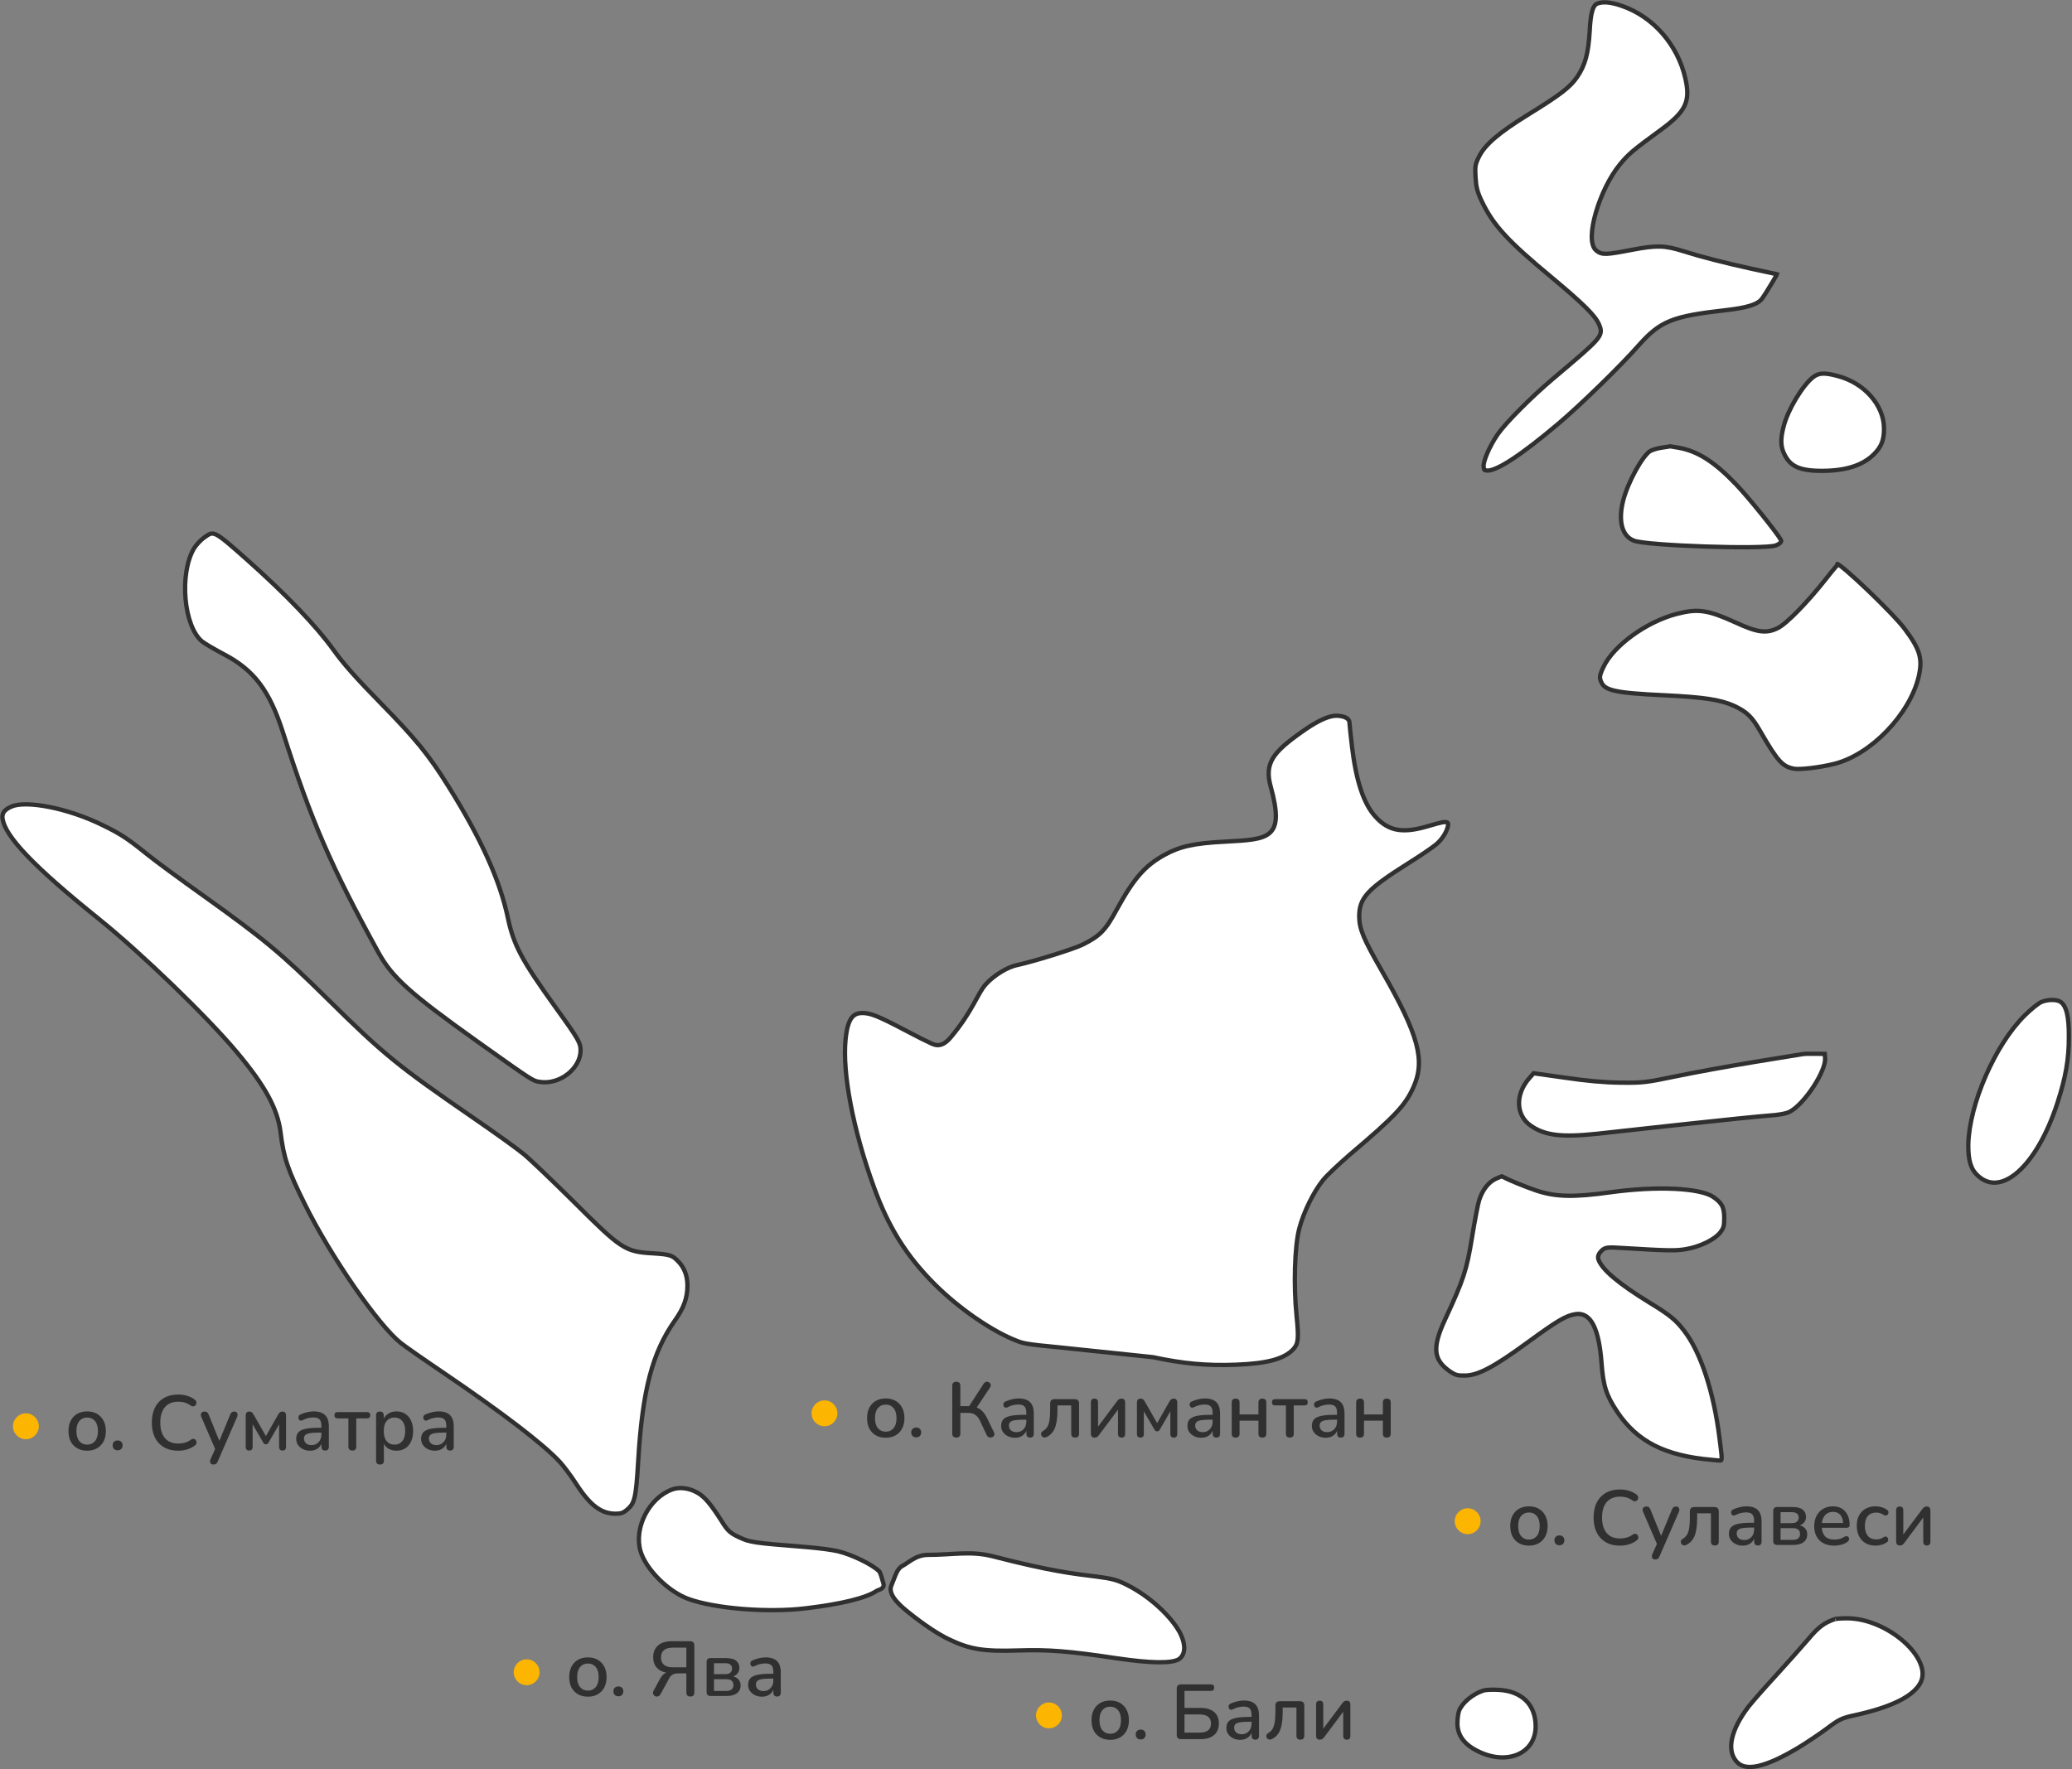 <?xml version="1.0" encoding="UTF-8" standalone="no"?>
<svg
   width="480"
   height="410"
   viewBox="0 0 480 410"
   fill="none"
   version="1.1"
   id="svg18"
   sodipodi:docname="map.svg"
   inkscape:version="1.3.2 (091e20e, 2023-11-25, custom)"
   xmlns:inkscape="http://www.inkscape.org/namespaces/inkscape"
   xmlns:sodipodi="http://sodipodi.sourceforge.net/DTD/sodipodi-0.dtd"
   xmlns="http://www.w3.org/2000/svg"
   xmlns:svg="http://www.w3.org/2000/svg">
  <rect x="0" y="0" width="480" height="410" fill="#808080" stroke="none"/>
  <sodipodi:namedview
     id="namedview18"
     pagecolor="#ffffff"
     bordercolor="#000000"
     borderopacity="0.25"
     inkscape:showpageshadow="2"
     inkscape:pageopacity="0.0"
     inkscape:pagecheckerboard="0"
     inkscape:deskcolor="#d1d1d1"
     inkscape:zoom="1.4142136"
     inkscape:cx="335.16861"
     inkscape:cy="249.96225"
     inkscape:window-width="1920"
     inkscape:window-height="1009"
     inkscape:window-x="1912"
     inkscape:window-y="-8"
     inkscape:window-maximized="1"
     inkscape:current-layer="svg18" />
  <g
     clip-path="url(#clip0_79_17)"
     id="g18">
    <path
       d="M368.262 7.319L368.261 7.325C367.959 12.342 367.235 15.063 365.402 17.787L365.4 17.79C363.717 20.249 361.481 21.947 353.925 26.612L353.662 26.186L353.925 26.612C347.13 30.806 343.953 33.583 342.599 36.356L342.598 36.357C342.152 37.266 341.937 37.8 341.837 38.411C341.735 39.035 341.748 39.767 341.824 41.082C341.898 42.248 341.999 43.081 342.207 43.897C342.416 44.712 342.739 45.531 343.276 46.657C345.925 52.164 349.189 55.772 359.569 64.37L359.57 64.371C363.171 67.383 365.66 69.564 367.354 71.24C369.041 72.909 369.982 74.116 370.435 75.183L370.435 75.183L370.437 75.189L370.451 75.223C370.671 75.757 370.894 76.3 370.829 76.913C370.762 77.549 370.403 78.171 369.723 78.948C368.369 80.496 365.458 82.961 359.76 87.769L359.76 87.769C357.222 89.909 354.468 92.48 352.119 94.847C349.762 97.221 347.84 99.363 346.949 100.651C345.993 102.045 345.137 103.624 344.541 105.02C344.242 105.719 344.012 106.363 343.867 106.909C343.718 107.468 343.669 107.88 343.697 108.132L343.697 108.133C343.724 108.39 343.752 108.566 343.786 108.694C343.819 108.817 343.85 108.862 343.866 108.88C343.894 108.912 343.976 108.978 344.458 109.036C344.895 109.086 345.584 108.945 346.565 108.523C347.531 108.108 348.717 107.448 350.123 106.537C352.933 104.716 356.571 101.925 360.989 98.19L360.989 98.19C366.11 93.865 375.392 84.83 379.649 79.987L379.652 79.984C382.11 77.229 384.046 75.527 386.939 74.359C389.8 73.203 393.569 72.58 399.656 71.889L399.657 71.889C402.178 71.61 404.035 71.277 405.392 70.861C406.752 70.443 407.558 69.956 408.033 69.404L408.033 69.404L408.041 69.395C408.177 69.245 408.5 68.778 408.929 68.112C409.348 67.463 409.841 66.664 410.308 65.882L410.309 65.881C410.732 65.178 411.046 64.652 411.269 64.252C411.46 63.912 411.568 63.69 411.622 63.544C411.595 63.537 411.563 63.53 411.527 63.521L411.527 63.522L411.516 63.519C411.233 63.448 410.032 63.191 408.468 62.857C407.606 62.672 406.634 62.464 405.644 62.251L405.642 62.25C399.523 60.902 394.069 59.514 390.073 58.236C387.842 57.531 386.28 57.181 384.58 57.132C382.871 57.082 380.995 57.335 378.131 57.876C375.165 58.453 373.416 58.762 372.272 58.806C371.691 58.828 371.231 58.784 370.829 58.656C370.421 58.525 370.108 58.319 369.808 58.072C369.38 57.725 369.113 57.211 368.955 56.628C368.796 56.043 368.736 55.348 368.752 54.588C368.786 53.067 369.129 51.205 369.696 49.25C370.829 45.343 372.89 40.954 375.327 38.025C377.322 35.614 378.422 34.719 384.754 30.085C387.709 27.92 389.4 26.271 390.228 24.535C391.044 22.826 391.058 20.957 390.449 18.253L390.449 18.252C388.685 10.37 382.952 3.819 375.627 1.334L375.625 1.333C373.036 0.448 371.267 0.345 370.011 0.838C369.574 1.019 369.185 1.44 368.879 2.463C368.569 3.495 368.374 5.043 368.262 7.319Z"
       fill="white"
       stroke="#303030"
       id="path1" />
    <path
       d="M413.209 98.771L413.209 98.771L413.208 98.776C412.436 101.671 412.497 103.408 413.29 105.093L413.29 105.093L413.292 105.097C413.983 106.6 414.881 107.577 416.208 108.196C417.561 108.827 419.404 109.108 422.025 109.108C427.656 109.108 431.552 107.814 434.122 105.251C435.005 104.37 435.587 103.538 435.949 102.6C436.312 101.66 436.468 100.578 436.45 99.177C436.378 93.877 431.894 88.725 425.687 87.123L425.687 87.123L425.682 87.121C424.102 86.695 423.004 86.526 422.141 86.581C421.306 86.635 420.668 86.901 420.007 87.407C418.803 88.362 417.351 90.218 416.064 92.358C414.781 94.493 413.7 96.851 413.209 98.771Z"
       fill="white"
       stroke="#303030"
       id="path2" />
    <path
       d="M386.951 103.433L386.888 103.423C386.852 103.432 386.812 103.44 386.77 103.449C386.655 103.472 386.498 103.5 386.313 103.531C385.941 103.593 385.44 103.668 384.893 103.744C384.381 103.814 383.818 103.947 383.32 104.104C382.815 104.263 382.417 104.433 382.21 104.565C381.809 104.833 381.285 105.39 380.695 106.192C380.112 106.984 379.492 107.975 378.893 109.067C377.692 111.255 376.595 113.806 376.046 115.906C375.403 118.397 375.353 120.509 375.804 122.112C376.251 123.698 377.184 124.785 378.551 125.3L378.552 125.301C378.883 125.427 379.594 125.566 380.648 125.704C381.684 125.84 383.001 125.969 384.51 126.087C387.526 126.323 391.287 126.517 395.041 126.643C398.796 126.769 402.538 126.828 405.517 126.794C407.007 126.777 408.3 126.737 409.307 126.672C410.336 126.605 411.003 126.514 411.286 126.418C411.93 126.192 412.322 125.91 412.506 125.662C412.594 125.543 412.627 125.443 412.633 125.363C412.639 125.287 412.623 125.198 412.559 125.091L412.559 125.091L412.554 125.083C412.016 124.152 410.122 121.669 407.995 119.036C405.877 116.414 403.573 113.697 402.239 112.311L402.238 112.309C397.208 107.031 393.323 104.573 389.01 103.777C388.395 103.666 387.837 103.573 387.431 103.508C387.229 103.476 387.065 103.45 386.951 103.433Z"
       fill="white"
       stroke="#303030"
       id="path3" />
    <path
       d="M47.244 124.602L47.243 124.602C46.469 125.164 45.394 126.31 44.907 127.142C43.216 130.068 42.606 134.552 42.985 138.798C43.174 140.913 43.607 142.943 44.257 144.663C44.909 146.388 45.767 147.764 46.782 148.614C47.066 148.848 47.752 149.286 48.661 149.822C49.559 150.35 50.639 150.954 51.683 151.512C55.239 153.352 57.926 155.454 60.117 158.334C62.302 161.208 63.974 164.831 65.538 169.682L65.538 169.683C72.128 190.263 76.652 200.708 87.737 220.843C90.861 226.453 94.964 230.208 110.577 241.328C110.957 241.598 111.326 241.86 111.683 242.114C117.478 246.235 120.426 248.33 122.131 249.428C123.037 250.011 123.564 250.293 123.964 250.449C124.345 250.598 124.623 250.638 125.072 250.702L125.095 250.705L125.095 250.705L125.101 250.706C127.362 251.055 129.71 250.296 131.504 248.893C133.3 247.49 134.482 245.49 134.5 243.417C134.5 242.965 134.471 242.601 134.358 242.193C134.245 241.78 134.038 241.298 133.656 240.627C132.885 239.272 131.451 237.23 128.782 233.536L128.781 233.535C120.825 222.454 119.009 219.053 117.636 212.624L117.636 212.622C115.815 203.988 111.424 194.281 103.901 182.259L103.9 182.258C99.313 174.891 96.226 171.142 88.143 162.891C82.665 157.314 79.492 153.737 77.255 150.599C73.35 145.144 66.332 137.804 57.267 129.733C55.297 127.982 53.818 126.673 52.664 125.719C51.503 124.759 50.704 124.188 50.088 123.889C49.496 123.602 49.116 123.587 48.758 123.694C48.349 123.817 47.919 124.111 47.244 124.602Z"
       fill="white"
       stroke="#303030"
       id="path4" />
    <path
       d="M423.019 134.118L423.017 134.12C420.889 136.826 418.599 139.44 416.588 141.497C415.583 142.526 414.644 143.42 413.826 144.118C413.019 144.807 412.3 145.333 411.74 145.597C410.462 146.214 409.266 146.461 407.765 146.249C406.296 146.042 404.552 145.397 402.166 144.291C398.889 142.797 396.703 141.982 394.734 141.684C392.783 141.39 391.009 141.599 388.548 142.226L388.548 142.226C385.018 143.125 381.325 144.964 378.217 147.211C375.102 149.463 372.626 152.088 371.476 154.524L371.476 154.524L371.474 154.529C370.967 155.578 370.732 156.202 370.672 156.699C370.617 157.158 370.71 157.546 370.989 158.138L370.989 158.138L370.991 158.143C371.199 158.596 371.485 158.958 371.96 159.267C372.448 159.584 373.155 159.859 374.221 160.093C376.361 160.564 379.796 160.844 385.447 161.106L385.448 161.106C394.74 161.555 398.507 162.116 401.755 163.582L401.755 163.582L401.76 163.584C403.155 164.232 404.194 164.859 405.122 165.754C406.044 166.644 406.831 167.777 407.758 169.4C409.807 172.963 411.112 175.026 412.249 176.269C412.81 176.882 413.319 177.282 413.845 177.561C414.37 177.84 414.935 178.01 415.625 178.135C415.934 178.19 416.462 178.206 417.164 178.178C417.855 178.149 418.683 178.078 419.574 177.971C421.358 177.758 423.369 177.406 425.012 176.983L425.014 176.982C429.192 175.927 433.548 173.072 437.128 169.358C440.707 165.645 443.463 161.121 444.487 156.779C444.964 154.693 445.033 153.149 444.578 151.554C444.117 149.939 443.104 148.222 441.311 145.819L441.31 145.817C439.97 144.006 436.262 140.19 432.727 136.81C430.966 135.125 429.261 133.561 427.934 132.422C427.269 131.852 426.706 131.394 426.281 131.082C426.083 130.937 425.924 130.83 425.803 130.759C425.782 130.78 425.76 130.803 425.737 130.828C425.569 131.007 425.339 131.267 425.063 131.592C424.51 132.24 423.784 133.131 423.019 134.118ZM425.635 130.674C425.635 130.674 425.637 130.675 425.64 130.675C425.635 130.674 425.634 130.674 425.635 130.674Z"
       fill="white"
       stroke="#303030"
       id="path5" />
    <path
       d="m 283.862,195.025 h 0.002 c 10.018,-0.553 13.878,-0.561 10.51,-12.73 -1.518,-5.484 0.537,-7.979 7.265,-12.742 5.696,-4.033 7.753,-3.825 9.052,-3.601 0.651,0.112 1.145,0.325 1.466,0.595 0.308,0.26 0.467,0.578 0.467,0.969 0,0.203 0.071,0.924 0.172,1.868 0.103,0.965 0.244,2.211 0.394,3.502 v 0.001 c 0.939,7.944 2.676,13.32 5.413,16.325 1.556,1.726 3.181,2.756 5.249,3.077 2.041,0.317 4.454,-0.066 7.569,-1.026 0.983,-0.296 1.935,-0.545 2.673,-0.705 1.687,-0.276 1.553,0.326 1.076,1.729 -0.468,1.165 -1.394,2.506 -2.523,3.421 l -0.005,0.004 c -0.87,0.724 -3.768,2.69 -6.47,4.375 l -0.002,0.001 c -4.641,2.931 -7.463,4.909 -9.118,6.685 -0.836,0.898 -1.388,1.758 -1.726,2.677 -0.338,0.917 -0.452,1.864 -0.452,2.92 v 0.006 c 0.04,2.958 0.98,5.165 5.279,12.662 v 0 c 4.293,7.481 6.813,12.668 7.905,16.775 1.083,4.07 0.761,7.065 -0.652,10.191 -1.858,4.108 -4.166,6.622 -14.567,15.424 l -0.004,0.003 c -2.504,2.163 -5.389,4.847 -6.324,6.012 -2.188,2.681 -4.542,7.46 -5.533,11.299 -0.54,2.058 -0.869,5.368 -0.977,9.01 -0.108,3.651 0.005,7.676 0.363,11.18 l 0.001,10e-4 c 0.282,2.721 0.377,4.341 0.249,5.456 -0.123,1.061 -0.446,1.647 -1.054,2.305 -2.061,2.158 -5.879,3.284 -13.303,3.546 h -0.002 c -6.741,0.26 -12.175,-0.259 -19.15,-1.747 h -0.001 l -21.917,-2.296 c -7.436,-0.688 -8.218,-0.945 -9.544,-1.46 l -0.004,-0.001 c -5.729,-2.175 -13.471,-7.515 -19.099,-13.129 -6.544,-6.528 -10.743,-13.235 -14.133,-22.635 v -10e-4 c -4.829,-13.331 -7.274,-26.302 -6.535,-34.01 0.262,-2.629 0.732,-4.247 1.46,-5.167 0.68,-0.86 1.649,-1.182 3.198,-1.006 0.888,0.104 1.793,0.355 3.416,1.078 1.632,0.726 3.961,1.914 7.693,3.879 1.19,0.64 2.454,1.271 3.537,1.771 1.066,0.492 2.711,1.679 5.065,-1.134 5.214,-6.232 6.09,-10.013 8.131,-12.304 0.899,-1.005 2.144,-2.004 3.457,-2.811 1.316,-0.811 2.667,-1.407 3.771,-1.634 l 0.003,-0.001 c 1.88,-0.397 5.171,-1.329 8.234,-2.284 3.049,-0.95 5.942,-1.944 6.998,-2.471 l 0.002,-0.001 c 1.984,-0.999 3.319,-1.824 4.485,-3.031 1.157,-1.198 2.121,-2.748 3.417,-5.144 3.915,-7.143 6.483,-10.08 10.94,-12.558 3.615,-2.003 6.863,-2.745 14.183,-3.118"
       fill="#ffffff"
       stroke="#303030"
       id="path6"
       sodipodi:nodetypes="ccssccsccccccccscccccscsscccccccccccssccccccccccccccscccccsscccc" />
    <path
       d="M2.639 186.903L2.638 186.903C1.742 187.296 1.192 187.715 0.887 188.166C0.594 188.599 0.49 189.117 0.605 189.804L0.606 189.806C0.768 190.793 1.282 191.978 2.231 193.407C3.177 194.832 4.537 196.473 6.356 198.369C9.994 202.161 15.43 206.933 22.963 212.99L22.963 212.99C32.734 220.863 47.909 235.512 54.833 243.771C61.412 251.609 64.302 256.901 64.996 262.397L64.996 262.4C65.699 268.233 66.649 271.056 70.61 279.034L70.61 279.035C73.597 285.068 77.85 292.08 82.016 298.107C86.194 304.151 90.244 309.143 92.823 311.186L92.826 311.188C93.78 311.957 98.371 315.16 103.03 318.308L103.031 318.309C116.448 327.432 125.834 334.607 129.666 338.733L129.667 338.734C130.556 339.698 132.224 341.931 133.356 343.662L133.358 343.667C136.707 348.901 139.278 350.733 142.577 350.768C143.226 350.768 143.67 350.713 144.05 350.584C144.426 350.457 144.775 350.244 145.216 349.875C145.694 349.47 146.043 349.115 146.321 348.683C146.598 348.253 146.82 347.721 147.006 346.948C147.382 345.377 147.587 342.912 147.851 338.482L147.851 338.482C148.827 322.18 151.085 313.5 156.303 306.053L156.306 306.049C158.434 303.085 159.25 300.716 159.25 297.886C159.25 295.677 158.537 293.786 157.213 292.395L157.21 292.392C156.443 291.573 155.951 291.177 155.179 290.926C154.361 290.66 153.211 290.549 151.094 290.417C147.998 290.229 146.163 290.008 143.719 288.395C141.337 286.821 138.361 283.914 132.885 278.452C127.89 273.507 122.661 268.515 121.298 267.412L121.298 267.412L121.291 267.407C119.926 266.266 114.584 262.427 109.404 258.869L109.403 258.869C92.171 246.996 88.847 244.322 75.773 231.392C65.07 220.827 61.079 217.552 47.147 207.577C41.786 203.762 35.924 199.452 34.11 197.981C29.594 194.333 27.938 193.234 23.819 191.234L23.815 191.232C19.861 189.27 15.413 187.797 11.508 187.015C9.555 186.624 7.749 186.408 6.217 186.387C4.672 186.366 3.452 186.543 2.639 186.903Z"
       fill="white"
       stroke="#303030"
       id="path7" />
    <path
       d="M469.066 235.281L469.063 235.284C465.655 238.629 462.424 243.786 460.021 249.295C457.618 254.805 456.068 260.61 455.975 265.236C455.938 269 456.608 271.057 458.241 272.483L458.241 272.483L458.248 272.488C459.621 273.728 461.116 274.192 462.663 274.009C464.228 273.825 465.902 272.971 467.587 271.463C470.96 268.444 474.251 262.916 476.637 255.535L476.637 255.535C478.537 249.663 479.275 245.488 479.275 240.351L479.275 240.348C479.294 237.893 479.144 236.053 478.812 234.71C478.48 233.368 477.982 232.587 477.356 232.161L477.356 232.161L477.347 232.155C476.951 231.872 476.207 231.696 475.301 231.71C474.417 231.723 473.472 231.915 472.724 232.269C472.414 232.434 471.843 232.842 471.161 233.398C470.483 233.949 469.727 234.621 469.066 235.281Z"
       fill="white"
       stroke="#303030"
       id="path8" />
    <path
       d="M417.479 244.282L417.462 244.285L417.445 244.288C416.928 244.362 411.873 245.183 406.206 246.119C400.548 247.054 392.53 248.511 388.414 249.37L388.414 249.37C384.914 250.098 382.931 250.496 381.185 250.7C379.429 250.906 377.919 250.914 375.369 250.877C371.665 250.839 367.442 250.462 362.44 249.712L355.283 248.702L354.3 249.809C354.3 249.81 354.3 249.81 354.299 249.81C350.913 253.657 351.188 258.488 354.621 260.851L354.622 260.851C357.874 263.098 361.648 263.607 370.069 262.711C372.57 262.418 378.864 261.734 385.436 261.021C387.255 260.823 389.096 260.624 390.883 260.429C399.13 259.532 407.578 258.67 409.651 258.52L409.656 258.519C410.842 258.445 411.881 258.326 412.724 258.171C413.577 258.015 414.193 257.829 414.557 257.639L414.556 257.639L414.564 257.636C415.369 257.234 416.308 256.459 417.273 255.439C418.231 254.426 419.188 253.197 420.033 251.92C420.877 250.642 421.602 249.327 422.099 248.142C422.603 246.941 422.848 245.935 422.801 245.251C422.801 245.251 422.801 245.25 422.801 245.249L422.723 244.211L420.742 244.181L420.736 244.18C420.07 244.162 419.367 244.162 418.768 244.18C418.155 244.199 417.692 244.236 417.479 244.282Z"
       fill="white"
       stroke="#303030"
       id="path9" />
    <path
       d="M340.993 286.818L340.993 286.819C340.373 290.603 339.89 293.029 339.015 295.681C338.142 298.326 336.883 301.185 334.728 305.84L334.728 305.84C333.196 309.139 332.565 311.455 332.752 313.261C332.933 315.015 333.898 316.378 335.834 317.75C336.517 318.21 336.949 318.452 337.422 318.588C337.899 318.725 338.455 318.765 339.402 318.746L339.406 318.746C340.872 318.729 342.516 318.261 344.794 317.06C347.076 315.857 349.958 313.94 353.892 311.062L353.892 311.062C357.321 308.557 359.543 307 361.184 306.031C362.838 305.056 363.933 304.66 365.106 304.498L365.106 304.498C365.969 304.38 366.763 304.547 367.464 305.012C368.154 305.47 368.72 306.194 369.185 307.133C370.11 309.003 370.697 311.86 370.998 315.653L370.998 315.656C371.204 318.469 371.481 320.376 372.025 322.067C372.568 323.753 373.383 325.252 374.703 327.236C377.003 330.65 379.762 333.17 383.279 334.956C386.803 336.746 391.113 337.811 396.53 338.276L396.531 338.276C396.851 338.304 397.127 338.333 397.368 338.359C397.801 338.404 398.123 338.438 398.385 338.435C398.579 338.433 398.671 338.409 398.714 338.389C398.734 338.379 398.749 338.371 398.77 338.323C398.8 338.254 398.831 338.121 398.838 337.874C398.845 337.632 398.828 337.318 398.789 336.906C398.737 336.351 398.648 335.655 398.535 334.774C398.48 334.341 398.419 333.864 398.353 333.336C397.007 322.52 393.985 313.349 390.166 308.404L390.166 308.404L390.163 308.4C388.269 305.893 386.757 304.661 382.09 301.83L382.088 301.828C378.609 299.69 375.886 297.805 373.928 296.165C371.992 294.542 370.734 293.104 370.291 291.845C370.042 291.157 370.398 290.435 370.971 289.863C371.159 289.676 371.355 289.498 371.608 289.363C371.866 289.225 372.15 289.148 372.5 289.108C373.169 289.031 374.189 289.083 375.93 289.194C386.567 289.832 388.112 289.862 390.517 289.462C392.154 289.19 393.852 288.626 395.297 287.921C396.755 287.21 397.902 286.382 398.489 285.612L398.492 285.609C398.926 285.049 399.144 284.679 399.268 284.237C399.397 283.777 399.437 283.203 399.437 282.212C399.437 280.938 399.281 280.078 398.909 279.373C398.537 278.668 397.919 278.059 396.88 277.35C396.163 276.862 395.015 276.442 393.481 276.119C391.957 275.799 390.094 275.584 387.978 275.482C383.749 275.278 378.549 275.528 373.118 276.273C364.583 277.473 360.365 277.374 355.903 275.877L355.902 275.877C353.304 275.001 349.449 273.412 347.89 272.583C347.815 272.605 347.71 272.642 347.577 272.694C347.269 272.814 346.862 272.994 346.415 273.198C344.772 274.021 343.458 275.686 342.663 278.102C342.524 278.536 342.267 279.717 341.961 281.314C341.657 282.899 341.311 284.858 340.993 286.818Z"
       fill="white"
       stroke="#303030"
       id="path10" />
    <path
       d="m 155.685,345.153 0.005,-0.001 c 1.703,-0.646 4.019,-0.352 5.943,0.786 l 0.009,0.005 v 0 c 1.601,0.903 3.08,2.666 5.597,6.638 0.638,1.029 1.109,1.709 1.704,2.251 0.598,0.544 1.294,0.926 2.331,1.415 l 0.007,0.003 v 0 c 1.269,0.576 2.028,0.892 4.063,1.185 1.998,0.288 5.262,0.561 11.553,1.065 2.7,0.225 5.926,0.634 7.232,0.96 l 0.005,0.001 c 1.604,0.382 3.603,1.152 5.409,2.034 1.819,0.889 3.378,1.86 4.142,2.622 0,0 0.007,0.006 0.009,0.01 0.465,0.785 0.601,1.723 0.901,2.585 0.528,1.516 -1.06,1.638 -1.47,1.908 l -0.007,0.005 v 0 c -1.18,0.808 -3.189,1.576 -5.997,2.27 -2.795,0.69 -6.336,1.295 -10.543,1.798 m -30.893,-27.54 c -2.653,0.977 -4.882,3.186 -6.248,5.857 -1.365,2.67 -1.839,5.746 -1.057,8.422 0.605,2.061 2.185,4.403 4.238,6.461 2.05,2.053 4.521,3.772 6.853,4.62 v 0 c 3.07,1.119 7.66,1.927 12.596,2.323 4.929,0.396 10.164,0.376 14.511,-0.143"
       fill="#ffffff"
       stroke="#303030"
       id="path11"
       sodipodi:nodetypes="ccccsccccsccccccssccsccccccsscc"
       style="display:inline" />
    <path
       d="M425.05 375.192L425.05 375.192L425.039 375.196C423.779 375.633 422.845 376.088 421.924 376.787C420.994 377.491 420.057 378.458 418.808 379.946L418.808 379.946L418.805 379.949C417.3 381.713 413.958 385.459 411.369 388.303L411.367 388.305C408.784 391.106 405.985 394.309 405.131 395.382C403.021 398.134 401.726 400.684 401.251 402.872C400.777 405.053 401.121 406.834 402.231 408.143L402.231 408.143L402.233 408.145C403.211 409.313 404.767 409.743 407.171 409.239C409.585 408.733 412.742 407.301 416.74 404.897C418.68 403.706 421.626 401.733 423.261 400.51C424.589 399.503 425.46 398.884 426.369 398.448C427.284 398.009 428.216 397.766 429.645 397.466C433.973 396.516 437.396 395.405 439.941 394.131C442.492 392.854 444.112 391.438 444.906 389.906C445.595 388.571 445.526 386.997 444.819 385.331C444.111 383.662 442.777 381.943 441.024 380.391C437.513 377.283 432.435 374.945 427.693 374.999V374.999H427.687C427.082 374.999 426.468 375.027 425.97 375.068C425.722 375.088 425.506 375.112 425.339 375.136C425.255 375.148 425.186 375.16 425.133 375.171C425.107 375.177 425.087 375.182 425.071 375.186C425.063 375.188 425.058 375.189 425.054 375.19C425.051 375.192 425.049 375.192 425.05 375.192Z"
       fill="white"
       stroke="#303030"
       id="path12" />
    <path
       d="M343.668 391.729L343.661 391.732L343.654 391.734C342.391 392.142 341.144 392.865 340.124 393.726C339.099 394.591 338.34 395.563 338.005 396.447C337.811 396.965 337.625 398.243 337.625 399.338C337.625 400.699 337.999 401.896 338.751 402.948C339.506 404.005 340.662 404.94 342.261 405.737L342.261 405.737L342.264 405.739C345.722 407.5 349.109 407.619 351.604 406.543C354.079 405.477 355.732 403.215 355.75 400.048C355.75 397.485 354.926 395.444 353.458 394.01C351.987 392.572 349.817 391.697 347.04 391.571L347.036 391.57C346.34 391.534 345.598 391.534 344.969 391.566C344.315 391.599 343.852 391.664 343.668 391.729Z"
       fill="white"
       stroke="#303030"
       id="path13" />
    <circle
       cx="6"
       cy="330.5"
       r="3"
       fill="#FCB500"
       id="circle13" />
    <path
       d="M20.202 336.162C19.314 336.162 18.546 335.976 17.898 335.604C17.25 335.232 16.746 334.71 16.386 334.038C16.038 333.354 15.864 332.544 15.864 331.608C15.864 330.672 16.038 329.868 16.386 329.196C16.746 328.512 17.25 327.984 17.898 327.612C18.546 327.24 19.314 327.054 20.202 327.054C21.066 327.054 21.822 327.24 22.47 327.612C23.118 327.984 23.622 328.512 23.982 329.196C24.342 329.868 24.522 330.672 24.522 331.608C24.522 332.544 24.342 333.354 23.982 334.038C23.622 334.71 23.118 335.232 22.47 335.604C21.822 335.976 21.066 336.162 20.202 336.162ZM20.202 334.758C20.946 334.758 21.546 334.488 22.002 333.948C22.458 333.408 22.686 332.628 22.686 331.608C22.686 330.588 22.458 329.814 22.002 329.286C21.546 328.746 20.946 328.476 20.202 328.476C19.446 328.476 18.84 328.746 18.384 329.286C17.928 329.814 17.7 330.588 17.7 331.608C17.7 332.628 17.928 333.408 18.384 333.948C18.84 334.488 19.446 334.758 20.202 334.758ZM27.267 336.072C26.907 336.072 26.619 335.964 26.403 335.748C26.199 335.532 26.097 335.256 26.097 334.92C26.097 334.584 26.199 334.314 26.403 334.11C26.619 333.894 26.907 333.786 27.267 333.786C27.615 333.786 27.891 333.894 28.095 334.11C28.299 334.314 28.401 334.584 28.401 334.92C28.401 335.256 28.299 335.532 28.095 335.748C27.891 335.964 27.615 336.072 27.267 336.072ZM41.289 336.162C40.005 336.162 38.907 335.898 37.995 335.37C37.083 334.842 36.381 334.092 35.889 333.12C35.409 332.136 35.169 330.978 35.169 329.646C35.169 328.314 35.409 327.162 35.889 326.19C36.381 325.218 37.083 324.468 37.995 323.94C38.907 323.412 40.005 323.148 41.289 323.148C41.997 323.148 42.675 323.244 43.323 323.436C43.983 323.628 44.553 323.904 45.033 324.264C45.297 324.432 45.447 324.636 45.483 324.876C45.531 325.104 45.495 325.314 45.375 325.506C45.267 325.686 45.105 325.806 44.889 325.866C44.673 325.926 44.433 325.866 44.169 325.686C43.761 325.386 43.317 325.164 42.837 325.02C42.369 324.876 41.871 324.804 41.343 324.804C39.975 324.804 38.931 325.224 38.211 326.064C37.491 326.904 37.131 328.098 37.131 329.646C37.131 331.194 37.491 332.394 38.211 333.246C38.931 334.086 39.975 334.506 41.343 334.506C41.871 334.506 42.375 334.434 42.855 334.29C43.347 334.146 43.809 333.918 44.241 333.606C44.505 333.438 44.739 333.384 44.943 333.444C45.147 333.492 45.303 333.606 45.411 333.786C45.519 333.966 45.555 334.17 45.519 334.398C45.483 334.614 45.357 334.8 45.141 334.956C44.637 335.352 44.049 335.652 43.377 335.856C42.717 336.06 42.021 336.162 41.289 336.162ZM49.446 339.366C49.11 339.366 48.876 339.24 48.744 338.988C48.624 338.748 48.636 338.466 48.78 338.142L49.842 335.766L46.638 328.332C46.494 328.008 46.488 327.72 46.62 327.468C46.764 327.216 47.04 327.09 47.448 327.09C47.664 327.09 47.838 327.144 47.97 327.252C48.114 327.36 48.24 327.546 48.348 327.81L50.814 333.894L53.316 327.81C53.424 327.534 53.55 327.348 53.694 327.252C53.838 327.144 54.036 327.09 54.288 327.09C54.612 327.09 54.834 327.216 54.954 327.468C55.074 327.72 55.068 328.002 54.936 328.314L50.436 338.664C50.316 338.94 50.178 339.126 50.022 339.222C49.878 339.318 49.686 339.366 49.446 339.366ZM57.731 336.126C57.191 336.126 56.921 335.838 56.921 335.262V328.062C56.921 327.414 57.197 327.09 57.749 327.09C58.013 327.09 58.217 327.156 58.361 327.288C58.505 327.42 58.625 327.57 58.721 327.738L61.601 332.778L64.463 327.738C64.571 327.558 64.697 327.408 64.841 327.288C64.985 327.156 65.183 327.09 65.435 327.09C65.987 327.09 66.263 327.414 66.263 328.062V335.262C66.263 335.838 65.993 336.126 65.453 336.126C64.925 336.126 64.661 335.838 64.661 335.262V330.042L62.231 334.254C62.171 334.362 62.093 334.458 61.997 334.542C61.901 334.626 61.769 334.668 61.601 334.668C61.421 334.668 61.283 334.626 61.187 334.542C61.103 334.446 61.031 334.35 60.971 334.254L58.523 330.042V335.262C58.523 335.838 58.259 336.126 57.731 336.126ZM71.823 336.162C71.211 336.162 70.665 336.042 70.185 335.802C69.705 335.562 69.321 335.238 69.033 334.83C68.757 334.422 68.619 333.96 68.619 333.444C68.619 332.796 68.781 332.286 69.105 331.914C69.441 331.542 69.987 331.272 70.743 331.104C71.511 330.936 72.543 330.852 73.839 330.852H74.451V330.384C74.451 329.7 74.307 329.208 74.019 328.908C73.731 328.608 73.257 328.458 72.597 328.458C72.213 328.458 71.811 328.506 71.391 328.602C70.983 328.698 70.557 328.86 70.113 329.088C69.861 329.208 69.651 329.226 69.483 329.142C69.327 329.058 69.219 328.926 69.159 328.746C69.099 328.566 69.105 328.38 69.177 328.188C69.249 327.996 69.399 327.852 69.627 327.756C70.155 327.516 70.677 327.342 71.193 327.234C71.709 327.114 72.195 327.054 72.651 327.054C73.851 327.054 74.739 327.342 75.315 327.918C75.891 328.482 76.179 329.37 76.179 330.582V335.208C76.179 335.82 75.897 336.126 75.333 336.126C74.757 336.126 74.469 335.82 74.469 335.208V334.542C74.253 335.046 73.917 335.442 73.461 335.73C73.005 336.018 72.459 336.162 71.823 336.162ZM72.183 334.866C72.831 334.866 73.371 334.638 73.803 334.182C74.235 333.726 74.451 333.15 74.451 332.454V331.968H73.857C72.981 331.968 72.291 332.01 71.787 332.094C71.295 332.178 70.941 332.322 70.725 332.526C70.521 332.718 70.419 332.988 70.419 333.336C70.419 333.792 70.575 334.164 70.887 334.452C71.199 334.728 71.631 334.866 72.183 334.866ZM81.63 336.126C81.018 336.126 80.712 335.82 80.712 335.208V328.674H78.264C77.736 328.674 77.472 328.428 77.472 327.936C77.472 327.456 77.736 327.216 78.264 327.216H84.978C85.506 327.216 85.77 327.456 85.77 327.936C85.77 328.428 85.506 328.674 84.978 328.674H82.53V335.208C82.53 335.82 82.23 336.126 81.63 336.126ZM88.02 339.366C87.42 339.366 87.12 339.06 87.12 338.448V328.008C87.12 327.396 87.414 327.09 88.002 327.09C88.602 327.09 88.902 327.396 88.902 328.008V328.692C89.166 328.188 89.556 327.792 90.072 327.504C90.588 327.204 91.176 327.054 91.836 327.054C92.616 327.054 93.294 327.24 93.87 327.612C94.458 327.984 94.908 328.512 95.22 329.196C95.544 329.868 95.706 330.672 95.706 331.608C95.706 332.544 95.544 333.354 95.22 334.038C94.908 334.722 94.458 335.25 93.87 335.622C93.294 335.982 92.616 336.162 91.836 336.162C91.188 336.162 90.606 336.024 90.09 335.748C89.586 335.46 89.202 335.07 88.938 334.578V338.448C88.938 339.06 88.632 339.366 88.02 339.366ZM91.386 334.758C92.142 334.758 92.742 334.488 93.186 333.948C93.642 333.408 93.87 332.628 93.87 331.608C93.87 330.588 93.642 329.814 93.186 329.286C92.742 328.746 92.142 328.476 91.386 328.476C90.63 328.476 90.024 328.746 89.568 329.286C89.124 329.814 88.902 330.588 88.902 331.608C88.902 332.628 89.124 333.408 89.568 333.948C90.024 334.488 90.63 334.758 91.386 334.758ZM100.757 336.162C100.145 336.162 99.599 336.042 99.118 335.802C98.638 335.562 98.254 335.238 97.966 334.83C97.691 334.422 97.552 333.96 97.552 333.444C97.552 332.796 97.715 332.286 98.038 331.914C98.374 331.542 98.921 331.272 99.677 331.104C100.445 330.936 101.477 330.852 102.773 330.852H103.385V330.384C103.385 329.7 103.241 329.208 102.953 328.908C102.665 328.608 102.191 328.458 101.531 328.458C101.147 328.458 100.745 328.506 100.325 328.602C99.916 328.698 99.49 328.86 99.046 329.088C98.794 329.208 98.585 329.226 98.416 329.142C98.26 329.058 98.153 328.926 98.093 328.746C98.032 328.566 98.038 328.38 98.111 328.188C98.183 327.996 98.332 327.852 98.561 327.756C99.088 327.516 99.611 327.342 100.127 327.234C100.643 327.114 101.129 327.054 101.585 327.054C102.785 327.054 103.673 327.342 104.249 327.918C104.825 328.482 105.113 329.37 105.113 330.582V335.208C105.113 335.82 104.831 336.126 104.267 336.126C103.691 336.126 103.403 335.82 103.403 335.208V334.542C103.187 335.046 102.851 335.442 102.395 335.73C101.939 336.018 101.393 336.162 100.757 336.162ZM101.117 334.866C101.765 334.866 102.305 334.638 102.737 334.182C103.169 333.726 103.385 333.15 103.385 332.454V331.968H102.791C101.915 331.968 101.225 332.01 100.721 332.094C100.229 332.178 99.874 332.322 99.659 332.526C99.454 332.718 99.353 332.988 99.353 333.336C99.353 333.792 99.508 334.164 99.82 334.452C100.133 334.728 100.565 334.866 101.117 334.866Z"
       fill="#303030"
       id="path14" />
    <circle
       cx="122"
       cy="387.5"
       r="3"
       fill="#FCB500"
       id="circle14" />
    <path
       d="M136.202 393.162C135.314 393.162 134.546 392.976 133.898 392.604C133.25 392.232 132.746 391.71 132.386 391.038C132.038 390.354 131.864 389.544 131.864 388.608C131.864 387.672 132.038 386.868 132.386 386.196C132.746 385.512 133.25 384.984 133.898 384.612C134.546 384.24 135.314 384.054 136.202 384.054C137.066 384.054 137.822 384.24 138.47 384.612C139.118 384.984 139.622 385.512 139.982 386.196C140.342 386.868 140.522 387.672 140.522 388.608C140.522 389.544 140.342 390.354 139.982 391.038C139.622 391.71 139.118 392.232 138.47 392.604C137.822 392.976 137.066 393.162 136.202 393.162ZM136.202 391.758C136.946 391.758 137.546 391.488 138.002 390.948C138.458 390.408 138.686 389.628 138.686 388.608C138.686 387.588 138.458 386.814 138.002 386.286C137.546 385.746 136.946 385.476 136.202 385.476C135.446 385.476 134.84 385.746 134.384 386.286C133.928 386.814 133.7 387.588 133.7 388.608C133.7 389.628 133.928 390.408 134.384 390.948C134.84 391.488 135.446 391.758 136.202 391.758ZM143.267 393.072C142.907 393.072 142.619 392.964 142.403 392.748C142.199 392.532 142.097 392.256 142.097 391.92C142.097 391.584 142.199 391.314 142.403 391.11C142.619 390.894 142.907 390.786 143.267 390.786C143.615 390.786 143.891 390.894 144.095 391.11C144.299 391.314 144.401 391.584 144.401 391.92C144.401 392.256 144.299 392.532 144.095 392.748C143.891 392.964 143.615 393.072 143.267 393.072ZM159.935 393.126C159.311 393.126 158.999 392.808 158.999 392.172V387.762H157.145C156.629 387.762 156.203 387.846 155.867 388.014C155.543 388.17 155.255 388.482 155.003 388.95L153.041 392.55C152.885 392.838 152.681 393.018 152.429 393.09C152.189 393.162 151.961 393.144 151.745 393.036C151.541 392.928 151.397 392.76 151.313 392.532C151.229 392.304 151.265 392.04 151.421 391.74L152.933 388.968C153.317 388.26 153.785 387.804 154.337 387.6C153.377 387.408 152.633 387.006 152.105 386.394C151.577 385.782 151.313 384.996 151.313 384.036C151.313 382.86 151.685 381.948 152.429 381.3C153.173 380.64 154.229 380.31 155.597 380.31H159.863C160.523 380.31 160.853 380.646 160.853 381.318V392.172C160.853 392.808 160.547 393.126 159.935 393.126ZM155.903 386.358H158.999V381.804H155.903C154.055 381.804 153.131 382.56 153.131 384.072C153.131 385.596 154.055 386.358 155.903 386.358ZM164.61 393C163.998 393 163.692 392.694 163.692 392.082V385.152C163.692 384.528 163.998 384.216 164.61 384.216H168.174C169.254 384.216 170.04 384.42 170.532 384.828C171.036 385.224 171.288 385.788 171.288 386.52C171.288 386.976 171.156 387.378 170.892 387.726C170.64 388.062 170.292 388.308 169.848 388.464C170.4 388.596 170.826 388.848 171.126 389.22C171.426 389.592 171.576 390.036 171.576 390.552C171.576 391.308 171.294 391.908 170.73 392.352C170.166 392.784 169.362 393 168.318 393H164.61ZM165.402 387.942H168.048C168.54 387.942 168.918 387.828 169.182 387.6C169.458 387.372 169.596 387.06 169.596 386.664C169.596 386.256 169.458 385.944 169.182 385.728C168.918 385.512 168.54 385.404 168.048 385.404H165.402V387.942ZM165.402 391.83H168.21C169.338 391.83 169.902 391.374 169.902 390.462C169.902 389.562 169.338 389.112 168.21 389.112H165.402V391.83ZM176.52 393.162C175.908 393.162 175.362 393.042 174.882 392.802C174.402 392.562 174.018 392.238 173.73 391.83C173.454 391.422 173.316 390.96 173.316 390.444C173.316 389.796 173.478 389.286 173.802 388.914C174.138 388.542 174.684 388.272 175.44 388.104C176.208 387.936 177.24 387.852 178.536 387.852H179.148V387.384C179.148 386.7 179.004 386.208 178.716 385.908C178.428 385.608 177.954 385.458 177.294 385.458C176.91 385.458 176.508 385.506 176.088 385.602C175.68 385.698 175.254 385.86 174.81 386.088C174.558 386.208 174.348 386.226 174.18 386.142C174.024 386.058 173.916 385.926 173.856 385.746C173.796 385.566 173.802 385.38 173.874 385.188C173.946 384.996 174.096 384.852 174.324 384.756C174.852 384.516 175.374 384.342 175.89 384.234C176.406 384.114 176.892 384.054 177.348 384.054C178.548 384.054 179.436 384.342 180.012 384.918C180.588 385.482 180.876 386.37 180.876 387.582V392.208C180.876 392.82 180.594 393.126 180.03 393.126C179.454 393.126 179.166 392.82 179.166 392.208V391.542C178.95 392.046 178.614 392.442 178.158 392.73C177.702 393.018 177.156 393.162 176.52 393.162ZM176.88 391.866C177.528 391.866 178.068 391.638 178.5 391.182C178.932 390.726 179.148 390.15 179.148 389.454V388.968H178.554C177.678 388.968 176.988 389.01 176.484 389.094C175.992 389.178 175.638 389.322 175.422 389.526C175.218 389.718 175.116 389.988 175.116 390.336C175.116 390.792 175.272 391.164 175.584 391.452C175.896 391.728 176.328 391.866 176.88 391.866Z"
       fill="#303030"
       id="path15" />
    <circle
       cx="243"
       cy="397.5"
       r="3"
       fill="#FCB500"
       id="circle15" />
    <path
       d="M257.202 403.162C256.314 403.162 255.546 402.976 254.898 402.604C254.25 402.232 253.746 401.71 253.386 401.038C253.038 400.354 252.864 399.544 252.864 398.608C252.864 397.672 253.038 396.868 253.386 396.196C253.746 395.512 254.25 394.984 254.898 394.612C255.546 394.24 256.314 394.054 257.202 394.054C258.066 394.054 258.822 394.24 259.47 394.612C260.118 394.984 260.622 395.512 260.982 396.196C261.342 396.868 261.522 397.672 261.522 398.608C261.522 399.544 261.342 400.354 260.982 401.038C260.622 401.71 260.118 402.232 259.47 402.604C258.822 402.976 258.066 403.162 257.202 403.162ZM257.202 401.758C257.946 401.758 258.546 401.488 259.002 400.948C259.458 400.408 259.686 399.628 259.686 398.608C259.686 397.588 259.458 396.814 259.002 396.286C258.546 395.746 257.946 395.476 257.202 395.476C256.446 395.476 255.84 395.746 255.384 396.286C254.928 396.814 254.7 397.588 254.7 398.608C254.7 399.628 254.928 400.408 255.384 400.948C255.84 401.488 256.446 401.758 257.202 401.758ZM264.267 403.072C263.907 403.072 263.619 402.964 263.403 402.748C263.199 402.532 263.097 402.256 263.097 401.92C263.097 401.584 263.199 401.314 263.403 401.11C263.619 400.894 263.907 400.786 264.267 400.786C264.615 400.786 264.891 400.894 265.095 401.11C265.299 401.314 265.401 401.584 265.401 401.92C265.401 402.256 265.299 402.532 265.095 402.748C264.891 402.964 264.615 403.072 264.267 403.072ZM273.609 403C272.937 403 272.601 402.664 272.601 401.992V391.318C272.601 390.646 272.937 390.31 273.609 390.31H280.503C281.019 390.31 281.277 390.556 281.277 391.048C281.277 391.564 281.019 391.822 280.503 391.822H274.401V395.764H278.109C279.441 395.764 280.479 396.07 281.223 396.682C281.979 397.282 282.357 398.176 282.357 399.364C282.357 400.552 281.979 401.458 281.223 402.082C280.479 402.694 279.441 403 278.109 403H273.609ZM274.401 401.488H277.893C279.657 401.488 280.539 400.786 280.539 399.382C280.539 397.978 279.657 397.276 277.893 397.276H274.401V401.488ZM287.307 403.162C286.695 403.162 286.149 403.042 285.669 402.802C285.189 402.562 284.805 402.238 284.517 401.83C284.241 401.422 284.103 400.96 284.103 400.444C284.103 399.796 284.265 399.286 284.589 398.914C284.925 398.542 285.471 398.272 286.227 398.104C286.995 397.936 288.027 397.852 289.323 397.852H289.935V397.384C289.935 396.7 289.791 396.208 289.503 395.908C289.215 395.608 288.741 395.458 288.081 395.458C287.697 395.458 287.295 395.506 286.875 395.602C286.467 395.698 286.041 395.86 285.597 396.088C285.345 396.208 285.135 396.226 284.967 396.142C284.811 396.058 284.703 395.926 284.643 395.746C284.583 395.566 284.589 395.38 284.661 395.188C284.733 394.996 284.883 394.852 285.111 394.756C285.639 394.516 286.161 394.342 286.677 394.234C287.193 394.114 287.679 394.054 288.135 394.054C289.335 394.054 290.223 394.342 290.799 394.918C291.375 395.482 291.663 396.37 291.663 397.582V402.208C291.663 402.82 291.381 403.126 290.817 403.126C290.241 403.126 289.953 402.82 289.953 402.208V401.542C289.737 402.046 289.401 402.442 288.945 402.73C288.489 403.018 287.943 403.162 287.307 403.162ZM287.667 401.866C288.315 401.866 288.855 401.638 289.287 401.182C289.719 400.726 289.935 400.15 289.935 399.454V398.968H289.341C288.465 398.968 287.775 399.01 287.271 399.094C286.779 399.178 286.425 399.322 286.209 399.526C286.005 399.718 285.903 399.988 285.903 400.336C285.903 400.792 286.059 401.164 286.371 401.452C286.683 401.728 287.115 401.866 287.667 401.866ZM301.236 403.126C300.636 403.126 300.336 402.82 300.336 402.208V395.674H297.15V396.736C297.15 398.524 296.952 399.91 296.556 400.894C296.16 401.878 295.5 402.586 294.576 403.018C294.324 403.126 294.096 403.138 293.892 403.054C293.688 402.982 293.538 402.856 293.442 402.676C293.346 402.496 293.322 402.304 293.37 402.1C293.43 401.896 293.58 401.722 293.82 401.578C294.468 401.206 294.9 400.648 295.116 399.904C295.344 399.148 295.458 398.074 295.458 396.682V395.242C295.458 394.558 295.8 394.216 296.484 394.216H301.128C301.812 394.216 302.154 394.558 302.154 395.242V402.208C302.154 402.82 301.848 403.126 301.236 403.126ZM305.735 403.126C305.171 403.126 304.889 402.802 304.889 402.154V394.972C304.889 394.384 305.165 394.09 305.717 394.09C306.269 394.09 306.545 394.384 306.545 394.972V400.588L310.955 394.684C311.063 394.528 311.195 394.39 311.351 394.27C311.507 394.15 311.723 394.09 311.999 394.09C312.551 394.09 312.827 394.414 312.827 395.062V402.244C312.827 402.832 312.557 403.126 312.017 403.126C311.453 403.126 311.171 402.832 311.171 402.244V396.646L306.761 402.55C306.653 402.694 306.521 402.826 306.365 402.946C306.209 403.066 305.999 403.126 305.735 403.126Z"
       fill="#303030"
       id="path16" />
    <circle
       cx="340"
       cy="352.5"
       r="3"
       fill="#FCB500"
       id="circle16" />
    <path
       d="M354.202 358.162C353.314 358.162 352.546 357.976 351.898 357.604C351.25 357.232 350.746 356.71 350.386 356.038C350.038 355.354 349.864 354.544 349.864 353.608C349.864 352.672 350.038 351.868 350.386 351.196C350.746 350.512 351.25 349.984 351.898 349.612C352.546 349.24 353.314 349.054 354.202 349.054C355.066 349.054 355.822 349.24 356.47 349.612C357.118 349.984 357.622 350.512 357.982 351.196C358.342 351.868 358.522 352.672 358.522 353.608C358.522 354.544 358.342 355.354 357.982 356.038C357.622 356.71 357.118 357.232 356.47 357.604C355.822 357.976 355.066 358.162 354.202 358.162ZM354.202 356.758C354.946 356.758 355.546 356.488 356.002 355.948C356.458 355.408 356.686 354.628 356.686 353.608C356.686 352.588 356.458 351.814 356.002 351.286C355.546 350.746 354.946 350.476 354.202 350.476C353.446 350.476 352.84 350.746 352.384 351.286C351.928 351.814 351.7 352.588 351.7 353.608C351.7 354.628 351.928 355.408 352.384 355.948C352.84 356.488 353.446 356.758 354.202 356.758ZM361.267 358.072C360.907 358.072 360.619 357.964 360.403 357.748C360.199 357.532 360.097 357.256 360.097 356.92C360.097 356.584 360.199 356.314 360.403 356.11C360.619 355.894 360.907 355.786 361.267 355.786C361.615 355.786 361.891 355.894 362.095 356.11C362.299 356.314 362.401 356.584 362.401 356.92C362.401 357.256 362.299 357.532 362.095 357.748C361.891 357.964 361.615 358.072 361.267 358.072ZM375.289 358.162C374.005 358.162 372.907 357.898 371.995 357.37C371.083 356.842 370.381 356.092 369.889 355.12C369.409 354.136 369.169 352.978 369.169 351.646C369.169 350.314 369.409 349.162 369.889 348.19C370.381 347.218 371.083 346.468 371.995 345.94C372.907 345.412 374.005 345.148 375.289 345.148C375.997 345.148 376.675 345.244 377.323 345.436C377.983 345.628 378.553 345.904 379.033 346.264C379.297 346.432 379.447 346.636 379.483 346.876C379.531 347.104 379.495 347.314 379.375 347.506C379.267 347.686 379.105 347.806 378.889 347.866C378.673 347.926 378.433 347.866 378.169 347.686C377.761 347.386 377.317 347.164 376.837 347.02C376.369 346.876 375.871 346.804 375.343 346.804C373.975 346.804 372.931 347.224 372.211 348.064C371.491 348.904 371.131 350.098 371.131 351.646C371.131 353.194 371.491 354.394 372.211 355.246C372.931 356.086 373.975 356.506 375.343 356.506C375.871 356.506 376.375 356.434 376.855 356.29C377.347 356.146 377.809 355.918 378.241 355.606C378.505 355.438 378.739 355.384 378.943 355.444C379.147 355.492 379.303 355.606 379.411 355.786C379.519 355.966 379.555 356.17 379.519 356.398C379.483 356.614 379.357 356.8 379.141 356.956C378.637 357.352 378.049 357.652 377.377 357.856C376.717 358.06 376.021 358.162 375.289 358.162ZM383.446 361.366C383.11 361.366 382.876 361.24 382.744 360.988C382.624 360.748 382.636 360.466 382.78 360.142L383.842 357.766L380.638 350.332C380.494 350.008 380.488 349.72 380.62 349.468C380.764 349.216 381.04 349.09 381.448 349.09C381.664 349.09 381.838 349.144 381.97 349.252C382.114 349.36 382.24 349.546 382.348 349.81L384.814 355.894L387.316 349.81C387.424 349.534 387.55 349.348 387.694 349.252C387.838 349.144 388.036 349.09 388.288 349.09C388.612 349.09 388.834 349.216 388.954 349.468C389.074 349.72 389.068 350.002 388.936 350.314L384.436 360.664C384.316 360.94 384.178 361.126 384.022 361.222C383.878 361.318 383.686 361.366 383.446 361.366ZM397.252 358.126C396.652 358.126 396.352 357.82 396.352 357.208V350.674H393.166V351.736C393.166 353.524 392.968 354.91 392.572 355.894C392.176 356.878 391.516 357.586 390.592 358.018C390.34 358.126 390.112 358.138 389.908 358.054C389.704 357.982 389.554 357.856 389.458 357.676C389.362 357.496 389.338 357.304 389.386 357.1C389.446 356.896 389.596 356.722 389.836 356.578C390.484 356.206 390.916 355.648 391.132 354.904C391.36 354.148 391.474 353.074 391.474 351.682V350.242C391.474 349.558 391.816 349.216 392.5 349.216H397.144C397.828 349.216 398.17 349.558 398.17 350.242V357.208C398.17 357.82 397.864 358.126 397.252 358.126ZM403.731 358.162C403.119 358.162 402.573 358.042 402.093 357.802C401.613 357.562 401.229 357.238 400.941 356.83C400.665 356.422 400.527 355.96 400.527 355.444C400.527 354.796 400.689 354.286 401.013 353.914C401.349 353.542 401.895 353.272 402.651 353.104C403.419 352.936 404.451 352.852 405.747 352.852H406.359V352.384C406.359 351.7 406.215 351.208 405.927 350.908C405.639 350.608 405.165 350.458 404.505 350.458C404.121 350.458 403.719 350.506 403.299 350.602C402.891 350.698 402.465 350.86 402.021 351.088C401.769 351.208 401.559 351.226 401.391 351.142C401.235 351.058 401.127 350.926 401.067 350.746C401.007 350.566 401.013 350.38 401.085 350.188C401.157 349.996 401.307 349.852 401.535 349.756C402.063 349.516 402.585 349.342 403.101 349.234C403.617 349.114 404.103 349.054 404.559 349.054C405.759 349.054 406.647 349.342 407.223 349.918C407.799 350.482 408.087 351.37 408.087 352.582V357.208C408.087 357.82 407.805 358.126 407.241 358.126C406.665 358.126 406.377 357.82 406.377 357.208V356.542C406.161 357.046 405.825 357.442 405.369 357.73C404.913 358.018 404.367 358.162 403.731 358.162ZM404.091 356.866C404.739 356.866 405.279 356.638 405.711 356.182C406.143 355.726 406.359 355.15 406.359 354.454V353.968H405.765C404.889 353.968 404.199 354.01 403.695 354.094C403.203 354.178 402.849 354.322 402.633 354.526C402.429 354.718 402.327 354.988 402.327 355.336C402.327 355.792 402.483 356.164 402.795 356.452C403.107 356.728 403.539 356.866 404.091 356.866ZM411.702 358C411.09 358 410.784 357.694 410.784 357.082V350.152C410.784 349.528 411.09 349.216 411.702 349.216H415.266C416.346 349.216 417.132 349.42 417.624 349.828C418.128 350.224 418.38 350.788 418.38 351.52C418.38 351.976 418.248 352.378 417.984 352.726C417.732 353.062 417.384 353.308 416.94 353.464C417.492 353.596 417.918 353.848 418.218 354.22C418.518 354.592 418.668 355.036 418.668 355.552C418.668 356.308 418.386 356.908 417.822 357.352C417.258 357.784 416.454 358 415.41 358H411.702ZM412.494 352.942H415.14C415.632 352.942 416.01 352.828 416.274 352.6C416.55 352.372 416.688 352.06 416.688 351.664C416.688 351.256 416.55 350.944 416.274 350.728C416.01 350.512 415.632 350.404 415.14 350.404H412.494V352.942ZM412.494 356.83H415.302C416.43 356.83 416.994 356.374 416.994 355.462C416.994 354.562 416.43 354.112 415.302 354.112H412.494V356.83ZM424.926 358.162C423.486 358.162 422.352 357.76 421.524 356.956C420.696 356.14 420.282 355.03 420.282 353.626C420.282 352.726 420.462 351.934 420.822 351.25C421.194 350.554 421.704 350.014 422.352 349.63C423 349.246 423.744 349.054 424.584 349.054C425.796 349.054 426.75 349.444 427.446 350.224C428.142 350.992 428.49 352.054 428.49 353.41C428.49 353.818 428.25 354.022 427.77 354.022H422.046C422.178 355.846 423.144 356.758 424.944 356.758C425.304 356.758 425.682 356.716 426.078 356.632C426.474 356.536 426.858 356.368 427.23 356.128C427.482 355.984 427.698 355.936 427.878 355.984C428.07 356.02 428.208 356.122 428.292 356.29C428.376 356.446 428.388 356.626 428.328 356.83C428.28 357.022 428.142 357.19 427.914 357.334C427.506 357.61 427.026 357.82 426.474 357.964C425.934 358.096 425.418 358.162 424.926 358.162ZM424.656 350.332C423.9 350.332 423.3 350.566 422.856 351.034C422.412 351.502 422.142 352.126 422.046 352.906H426.96C426.924 352.09 426.708 351.46 426.312 351.016C425.916 350.56 425.364 350.332 424.656 350.332ZM434.535 358.162C433.635 358.162 432.855 357.976 432.195 357.604C431.547 357.22 431.043 356.686 430.683 356.002C430.323 355.306 430.143 354.49 430.143 353.554C430.143 352.162 430.539 351.064 431.331 350.26C432.123 349.456 433.191 349.054 434.535 349.054C434.955 349.054 435.393 349.12 435.849 349.252C436.317 349.372 436.749 349.576 437.145 349.864C437.337 349.984 437.445 350.14 437.469 350.332C437.505 350.512 437.475 350.686 437.379 350.854C437.295 351.01 437.169 351.118 437.001 351.178C436.833 351.226 436.641 351.19 436.425 351.07C436.137 350.866 435.843 350.722 435.543 350.638C435.243 350.542 434.955 350.494 434.679 350.494C433.827 350.494 433.167 350.764 432.699 351.304C432.243 351.832 432.015 352.588 432.015 353.572C432.015 354.556 432.243 355.33 432.699 355.894C433.167 356.446 433.827 356.722 434.679 356.722C434.955 356.722 435.237 356.68 435.525 356.596C435.825 356.512 436.125 356.368 436.425 356.164C436.641 356.044 436.827 356.014 436.983 356.074C437.151 356.134 437.271 356.248 437.343 356.416C437.427 356.572 437.451 356.746 437.415 356.938C437.391 357.118 437.283 357.268 437.091 357.388C436.707 357.664 436.287 357.862 435.831 357.982C435.387 358.102 434.955 358.162 434.535 358.162ZM440.107 358.126C439.543 358.126 439.261 357.802 439.261 357.154V349.972C439.261 349.384 439.537 349.09 440.089 349.09C440.641 349.09 440.917 349.384 440.917 349.972V355.588L445.327 349.684C445.435 349.528 445.567 349.39 445.723 349.27C445.879 349.15 446.095 349.09 446.371 349.09C446.923 349.09 447.199 349.414 447.199 350.062V357.244C447.199 357.832 446.929 358.126 446.389 358.126C445.825 358.126 445.543 357.832 445.543 357.244V351.646L441.133 357.55C441.025 357.694 440.893 357.826 440.737 357.946C440.581 358.066 440.371 358.126 440.107 358.126Z"
       fill="#303030"
       id="path17" />
    <circle
       cx="191"
       cy="327.5"
       r="3"
       fill="#FCB500"
       id="circle17" />
    <path
       d="M205.202 333.162C204.314 333.162 203.546 332.976 202.898 332.604C202.25 332.232 201.746 331.71 201.386 331.038C201.038 330.354 200.864 329.544 200.864 328.608C200.864 327.672 201.038 326.868 201.386 326.196C201.746 325.512 202.25 324.984 202.898 324.612C203.546 324.24 204.314 324.054 205.202 324.054C206.066 324.054 206.822 324.24 207.47 324.612C208.118 324.984 208.622 325.512 208.982 326.196C209.342 326.868 209.522 327.672 209.522 328.608C209.522 329.544 209.342 330.354 208.982 331.038C208.622 331.71 208.118 332.232 207.47 332.604C206.822 332.976 206.066 333.162 205.202 333.162ZM205.202 331.758C205.946 331.758 206.546 331.488 207.002 330.948C207.458 330.408 207.686 329.628 207.686 328.608C207.686 327.588 207.458 326.814 207.002 326.286C206.546 325.746 205.946 325.476 205.202 325.476C204.446 325.476 203.84 325.746 203.384 326.286C202.928 326.814 202.7 327.588 202.7 328.608C202.7 329.628 202.928 330.408 203.384 330.948C203.84 331.488 204.446 331.758 205.202 331.758ZM212.267 333.072C211.907 333.072 211.619 332.964 211.403 332.748C211.199 332.532 211.097 332.256 211.097 331.92C211.097 331.584 211.199 331.314 211.403 331.11C211.619 330.894 211.907 330.786 212.267 330.786C212.615 330.786 212.891 330.894 213.095 331.11C213.299 331.314 213.401 331.584 213.401 331.92C213.401 332.256 213.299 332.532 213.095 332.748C212.891 332.964 212.615 333.072 212.267 333.072ZM221.537 333.126C220.913 333.126 220.601 332.808 220.601 332.172V321.12C220.601 320.496 220.913 320.184 221.537 320.184C222.161 320.184 222.473 320.496 222.473 321.12V325.836H224.507L227.855 320.67C228.023 320.406 228.221 320.25 228.449 320.202C228.689 320.154 228.905 320.19 229.097 320.31C229.301 320.418 229.433 320.58 229.493 320.796C229.565 321.012 229.517 321.252 229.349 321.516L226.271 326.142C226.775 326.334 227.219 326.634 227.603 327.042C227.987 327.438 228.329 327.936 228.629 328.536L230.231 331.83C230.387 332.13 230.411 332.388 230.303 332.604C230.207 332.82 230.045 332.97 229.817 333.054C229.601 333.138 229.373 333.138 229.133 333.054C228.893 332.982 228.707 332.808 228.575 332.532L227.063 329.31C226.739 328.626 226.361 328.14 225.929 327.852C225.497 327.552 224.963 327.402 224.327 327.402H222.473V332.172C222.473 332.808 222.161 333.126 221.537 333.126ZM235.132 333.162C234.52 333.162 233.974 333.042 233.494 332.802C233.014 332.562 232.63 332.238 232.342 331.83C232.066 331.422 231.928 330.96 231.928 330.444C231.928 329.796 232.09 329.286 232.414 328.914C232.75 328.542 233.296 328.272 234.052 328.104C234.82 327.936 235.852 327.852 237.148 327.852H237.76V327.384C237.76 326.7 237.616 326.208 237.328 325.908C237.04 325.608 236.566 325.458 235.906 325.458C235.522 325.458 235.12 325.506 234.7 325.602C234.292 325.698 233.866 325.86 233.422 326.088C233.17 326.208 232.96 326.226 232.792 326.142C232.636 326.058 232.528 325.926 232.468 325.746C232.408 325.566 232.414 325.38 232.486 325.188C232.558 324.996 232.708 324.852 232.936 324.756C233.464 324.516 233.986 324.342 234.502 324.234C235.018 324.114 235.504 324.054 235.96 324.054C237.16 324.054 238.048 324.342 238.624 324.918C239.2 325.482 239.488 326.37 239.488 327.582V332.208C239.488 332.82 239.206 333.126 238.642 333.126C238.066 333.126 237.778 332.82 237.778 332.208V331.542C237.562 332.046 237.226 332.442 236.77 332.73C236.314 333.018 235.768 333.162 235.132 333.162ZM235.492 331.866C236.14 331.866 236.68 331.638 237.112 331.182C237.544 330.726 237.76 330.15 237.76 329.454V328.968H237.166C236.29 328.968 235.6 329.01 235.096 329.094C234.604 329.178 234.25 329.322 234.034 329.526C233.83 329.718 233.728 329.988 233.728 330.336C233.728 330.792 233.884 331.164 234.196 331.452C234.508 331.728 234.94 331.866 235.492 331.866ZM249.06 333.126C248.46 333.126 248.16 332.82 248.16 332.208V325.674H244.974V326.736C244.974 328.524 244.776 329.91 244.38 330.894C243.984 331.878 243.324 332.586 242.4 333.018C242.148 333.126 241.92 333.138 241.716 333.054C241.512 332.982 241.362 332.856 241.266 332.676C241.17 332.496 241.146 332.304 241.194 332.1C241.254 331.896 241.404 331.722 241.644 331.578C242.292 331.206 242.724 330.648 242.94 329.904C243.168 329.148 243.282 328.074 243.282 326.682V325.242C243.282 324.558 243.624 324.216 244.308 324.216H248.952C249.636 324.216 249.978 324.558 249.978 325.242V332.208C249.978 332.82 249.672 333.126 249.06 333.126ZM253.56 333.126C252.996 333.126 252.714 332.802 252.714 332.154V324.972C252.714 324.384 252.99 324.09 253.542 324.09C254.094 324.09 254.37 324.384 254.37 324.972V330.588L258.78 324.684C258.888 324.528 259.02 324.39 259.176 324.27C259.332 324.15 259.548 324.09 259.824 324.09C260.376 324.09 260.652 324.414 260.652 325.062V332.244C260.652 332.832 260.382 333.126 259.842 333.126C259.278 333.126 258.996 332.832 258.996 332.244V326.646L254.586 332.55C254.478 332.694 254.346 332.826 254.19 332.946C254.034 333.066 253.824 333.126 253.56 333.126ZM264.194 333.126C263.654 333.126 263.384 332.838 263.384 332.262V325.062C263.384 324.414 263.66 324.09 264.212 324.09C264.476 324.09 264.68 324.156 264.824 324.288C264.968 324.42 265.088 324.57 265.184 324.738L268.064 329.778L270.926 324.738C271.034 324.558 271.16 324.408 271.304 324.288C271.448 324.156 271.646 324.09 271.898 324.09C272.45 324.09 272.726 324.414 272.726 325.062V332.262C272.726 332.838 272.456 333.126 271.916 333.126C271.388 333.126 271.124 332.838 271.124 332.262V327.042L268.694 331.254C268.634 331.362 268.556 331.458 268.46 331.542C268.364 331.626 268.232 331.668 268.064 331.668C267.884 331.668 267.746 331.626 267.65 331.542C267.566 331.446 267.494 331.35 267.434 331.254L264.986 327.042V332.262C264.986 332.838 264.722 333.126 264.194 333.126ZM278.286 333.162C277.674 333.162 277.128 333.042 276.648 332.802C276.168 332.562 275.784 332.238 275.496 331.83C275.22 331.422 275.082 330.96 275.082 330.444C275.082 329.796 275.244 329.286 275.568 328.914C275.904 328.542 276.45 328.272 277.206 328.104C277.974 327.936 279.006 327.852 280.302 327.852H280.914V327.384C280.914 326.7 280.77 326.208 280.482 325.908C280.194 325.608 279.72 325.458 279.06 325.458C278.676 325.458 278.274 325.506 277.854 325.602C277.446 325.698 277.02 325.86 276.576 326.088C276.324 326.208 276.114 326.226 275.946 326.142C275.79 326.058 275.682 325.926 275.622 325.746C275.562 325.566 275.568 325.38 275.64 325.188C275.712 324.996 275.862 324.852 276.09 324.756C276.618 324.516 277.14 324.342 277.656 324.234C278.172 324.114 278.658 324.054 279.114 324.054C280.314 324.054 281.202 324.342 281.778 324.918C282.354 325.482 282.642 326.37 282.642 327.582V332.208C282.642 332.82 282.36 333.126 281.796 333.126C281.22 333.126 280.932 332.82 280.932 332.208V331.542C280.716 332.046 280.38 332.442 279.924 332.73C279.468 333.018 278.922 333.162 278.286 333.162ZM278.646 331.866C279.294 331.866 279.834 331.638 280.266 331.182C280.698 330.726 280.914 330.15 280.914 329.454V328.968H280.32C279.444 328.968 278.754 329.01 278.25 329.094C277.758 329.178 277.404 329.322 277.188 329.526C276.984 329.718 276.882 329.988 276.882 330.336C276.882 330.792 277.038 331.164 277.35 331.452C277.662 331.728 278.094 331.866 278.646 331.866ZM286.257 333.126C285.645 333.126 285.339 332.82 285.339 332.208V325.008C285.339 324.396 285.645 324.09 286.257 324.09C286.857 324.09 287.157 324.396 287.157 325.008V327.762H291.531V325.008C291.531 324.396 291.831 324.09 292.431 324.09C293.043 324.09 293.349 324.396 293.349 325.008V332.208C293.349 332.82 293.043 333.126 292.431 333.126C291.831 333.126 291.531 332.82 291.531 332.208V329.202H287.157V332.208C287.157 332.82 286.857 333.126 286.257 333.126ZM298.815 333.126C298.203 333.126 297.897 332.82 297.897 332.208V325.674H295.449C294.921 325.674 294.657 325.428 294.657 324.936C294.657 324.456 294.921 324.216 295.449 324.216H302.163C302.691 324.216 302.955 324.456 302.955 324.936C302.955 325.428 302.691 325.674 302.163 325.674H299.715V332.208C299.715 332.82 299.415 333.126 298.815 333.126ZM307.114 333.162C306.502 333.162 305.956 333.042 305.476 332.802C304.996 332.562 304.612 332.238 304.324 331.83C304.048 331.422 303.91 330.96 303.91 330.444C303.91 329.796 304.072 329.286 304.396 328.914C304.732 328.542 305.278 328.272 306.034 328.104C306.802 327.936 307.834 327.852 309.13 327.852H309.742V327.384C309.742 326.7 309.598 326.208 309.31 325.908C309.022 325.608 308.548 325.458 307.888 325.458C307.504 325.458 307.102 325.506 306.682 325.602C306.274 325.698 305.848 325.86 305.404 326.088C305.152 326.208 304.942 326.226 304.774 326.142C304.618 326.058 304.51 325.926 304.45 325.746C304.39 325.566 304.396 325.38 304.468 325.188C304.54 324.996 304.69 324.852 304.918 324.756C305.446 324.516 305.968 324.342 306.484 324.234C307 324.114 307.486 324.054 307.942 324.054C309.142 324.054 310.03 324.342 310.606 324.918C311.182 325.482 311.47 326.37 311.47 327.582V332.208C311.47 332.82 311.188 333.126 310.624 333.126C310.048 333.126 309.76 332.82 309.76 332.208V331.542C309.544 332.046 309.208 332.442 308.752 332.73C308.296 333.018 307.75 333.162 307.114 333.162ZM307.474 331.866C308.122 331.866 308.662 331.638 309.094 331.182C309.526 330.726 309.742 330.15 309.742 329.454V328.968H309.148C308.272 328.968 307.582 329.01 307.078 329.094C306.586 329.178 306.232 329.322 306.016 329.526C305.812 329.718 305.71 329.988 305.71 330.336C305.71 330.792 305.866 331.164 306.178 331.452C306.49 331.728 306.922 331.866 307.474 331.866ZM315.085 333.126C314.473 333.126 314.167 332.82 314.167 332.208V325.008C314.167 324.396 314.473 324.09 315.085 324.09C315.685 324.09 315.985 324.396 315.985 325.008V327.762H320.359V325.008C320.359 324.396 320.659 324.09 321.259 324.09C321.871 324.09 322.177 324.396 322.177 325.008V332.208C322.177 332.82 321.871 333.126 321.259 333.126C320.659 333.126 320.359 332.82 320.359 332.208V329.202H315.985V332.208C315.985 332.82 315.685 333.126 315.085 333.126Z"
       fill="#303030"
       id="path18" />
    <path
       d="m 209.106,362.829 c 1.35,-0.685 3.037,-2.528 5.913,-2.528 h 0.001 c 5.749,0 9.899,-0.983 15.085,0.359 13.347,3.455 18.806,4.044 24.008,4.684 3.419,0.445 4.671,0.771 6.777,1.821 l 0.002,10e-4 c 3.542,1.748 6.934,4.375 9.435,7.088 1.251,1.355 2.27,2.722 2.973,4 2.287,4.499 0.144,6.017 -0.253,6.251 l -10e-4,10e-4 c -0.361,0.215 -0.925,0.396 -1.731,0.517 -0.8,0.119 -1.802,0.175 -3.014,0.161 -2.424,-0.027 -5.643,-0.332 -9.664,-0.929 -11.001,-1.649 -15.647,-2.027 -22.777,-1.801 v 0 c -4.043,0.13 -6.834,0.063 -9.227,-0.326 -2.382,-0.388 -4.388,-1.098 -6.853,-2.281 l -0.002,-10e-4 c -2.555,-1.21 -6.129,-3.661 -9.074,-6.031 m 0,0 c -1.47,-1.183 -5.205,-4.065 -4.223,-6.386 0.983,-2.321 1.278,-3.916 2.626,-4.6"
       fill="#ffffff"
       stroke="#303030"
       id="path19"
       sodipodi:nodetypes="cssscsscccccccsscsscczc"
       style="display:inline" />
  </g>
  <defs
     id="defs18">
    <clipPath
       id="clip0_79_17">
      <rect
         width="480"
         height="410"
         fill="white"
         id="rect18" />
    </clipPath>
  </defs>
</svg>
